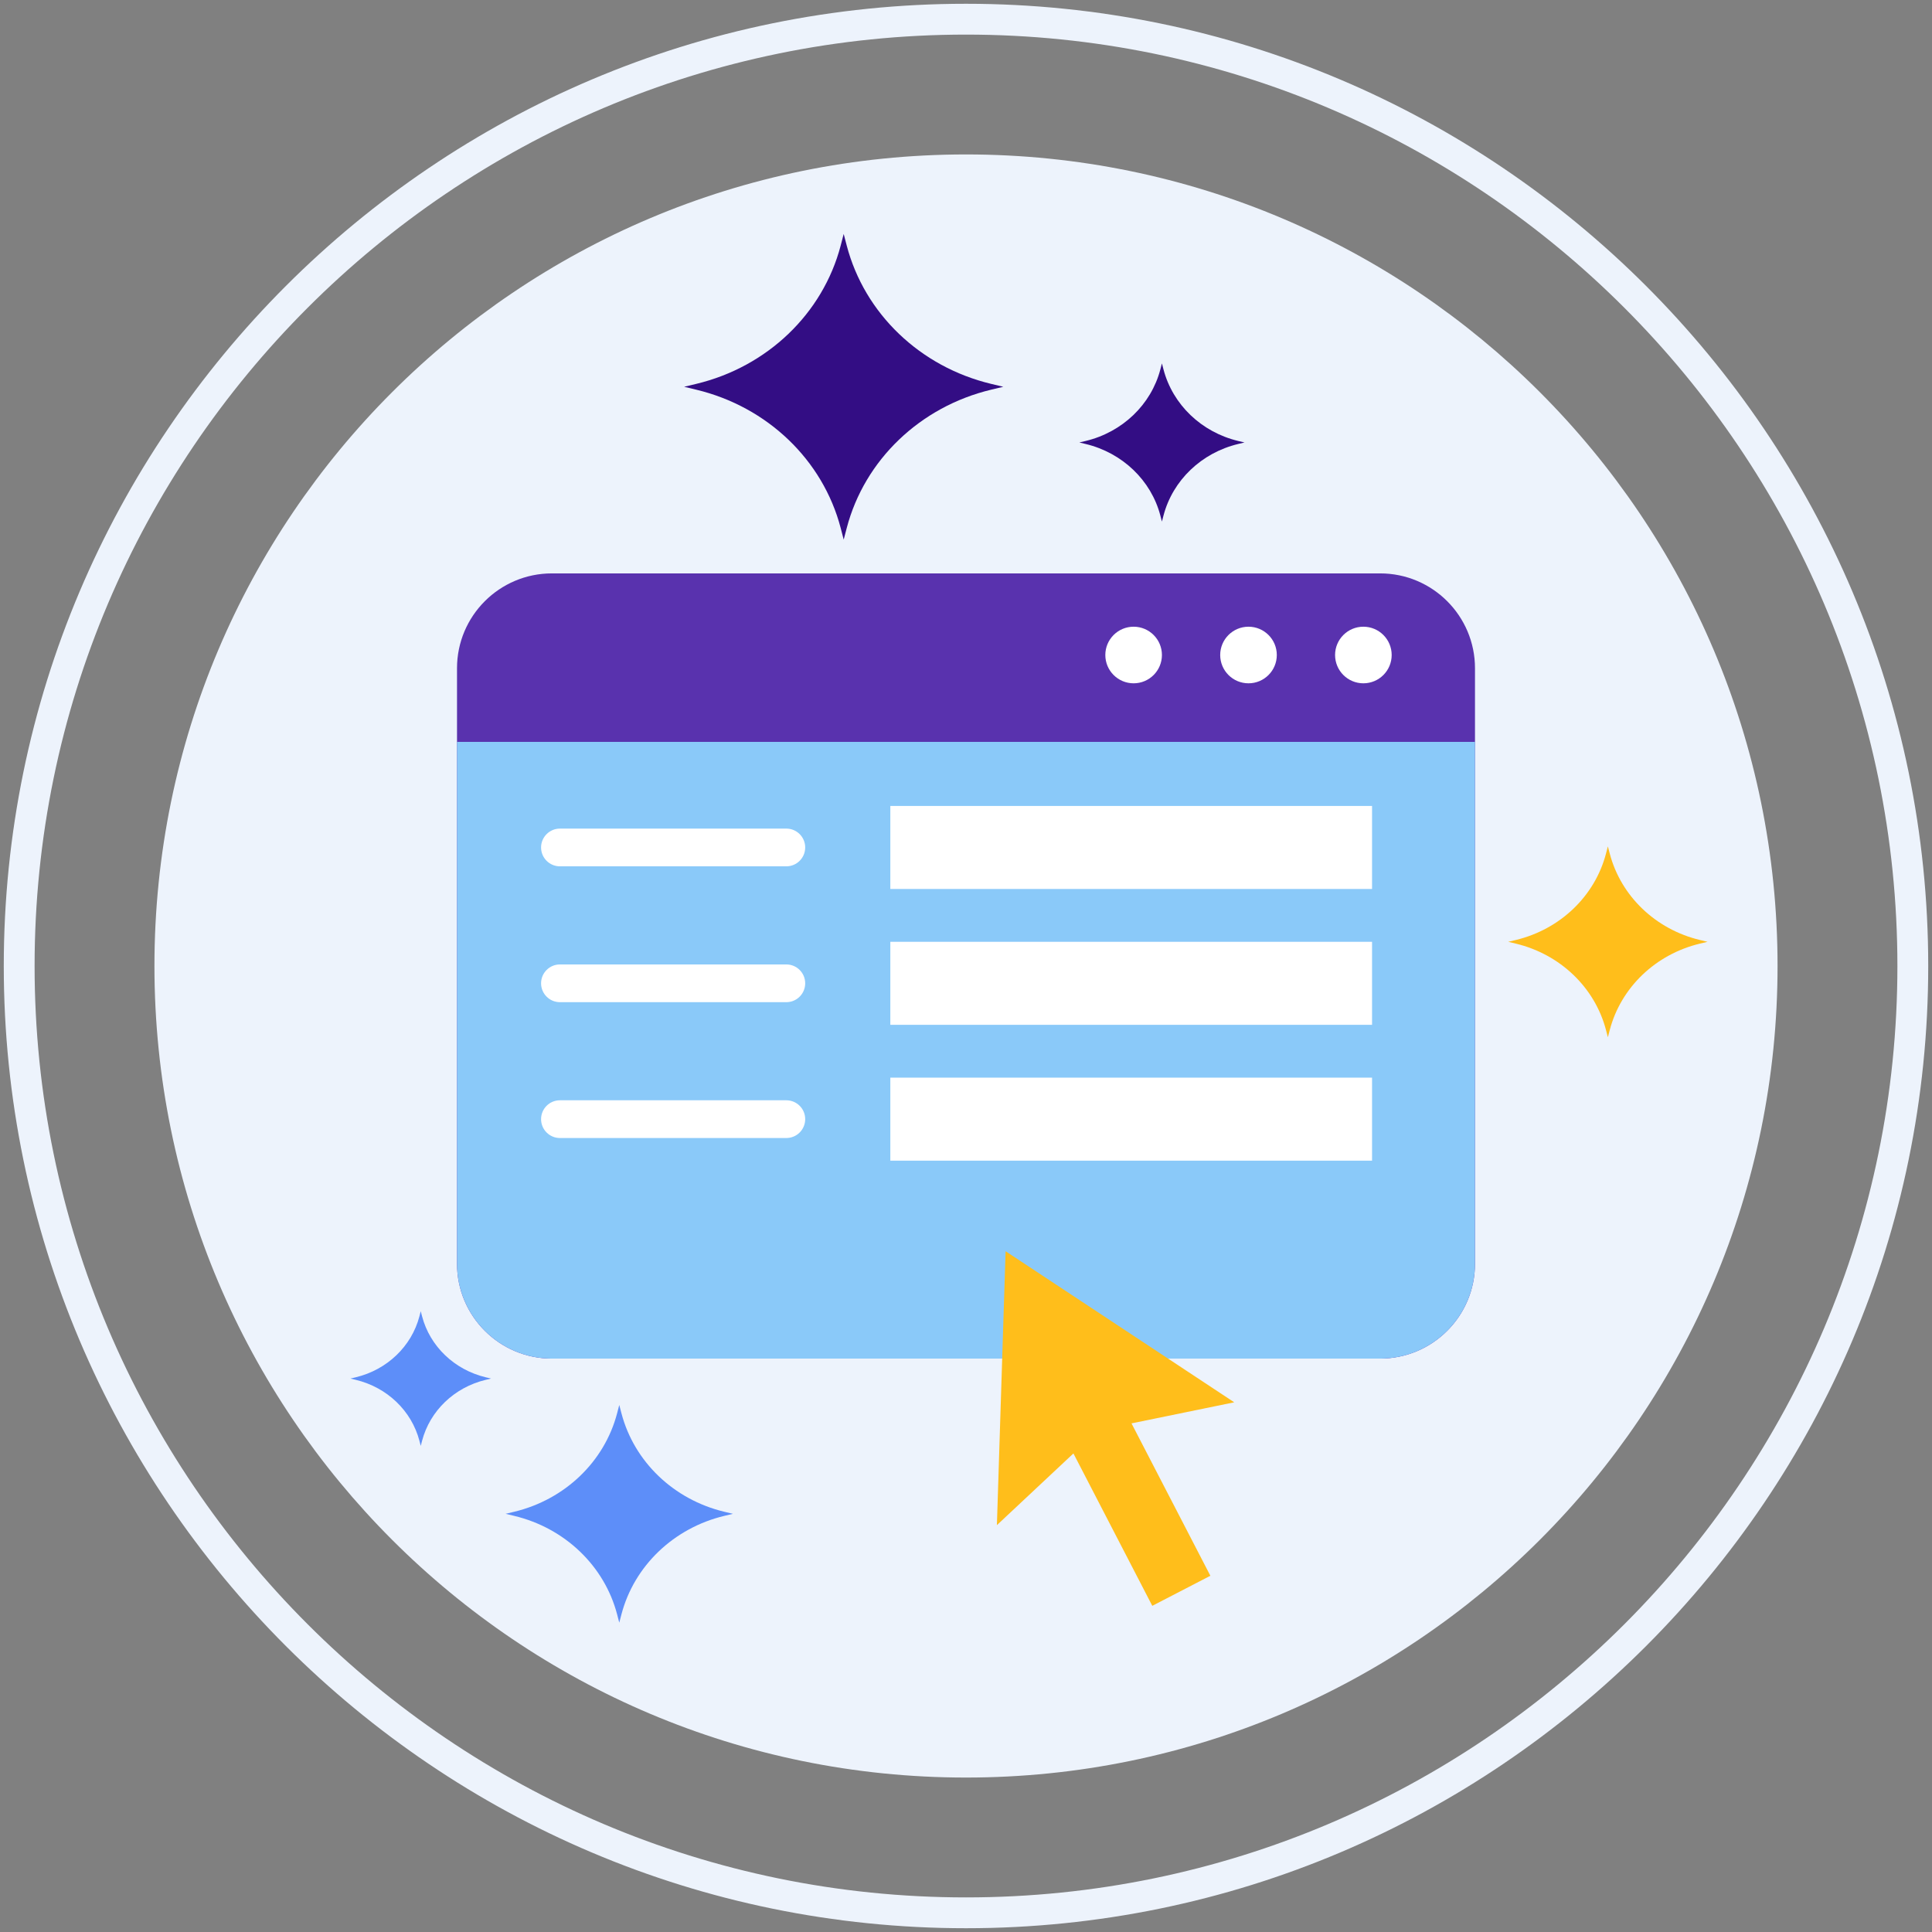 <?xml version="1.0" encoding="utf-8"?>
<!-- Generator: Adobe Illustrator 22.0.1, SVG Export Plug-In . SVG Version: 6.00 Build 0)  -->
<svg version="1.1" id="Layer_1" xmlns="http://www.w3.org/2000/svg" xmlns:xlink="http://www.w3.org/1999/xlink" x="0px" y="0px"
	 viewBox="0 0 512 512" style="enable-background:new 0 0 512 512;" xml:space="preserve">
<rect x="0" y="0" width="512" height="512" fill="#808080" stroke="none"/>
<style type="text/css">
	.st0{fill:#330D84;}
	.st1{fill:#EDF3FC;}
	.st2{fill:#5932AE;}
	.st3{fill:#FFFFFF;}
	.st4{fill:#FFE37B;}
	.st5{fill:#5D8EF9;}
	.st6{fill:#8C7BFD;}
	.st7{fill:#8AC9F9;}
	.st8{fill:#FFBE1B;}
	.st9{fill:#6857E5;}
</style>
<g>
	<g>
		<g>
			<path class="st1" d="M255.999,40.928c-118.778,0-215.071,96.294-215.071,215.074c0,118.776,96.293,215.068,215.071,215.068
				c118.778,0,215.071-96.292,215.071-215.068C471.07,137.222,374.777,40.928,255.999,40.928z"/>
		</g>
	</g>
	<g>
		<g>
			<path class="st1" d="M255.999,1C115.391,1,1,115.392,1,256.002C1,396.609,115.391,511,255.999,511S511,396.609,511,256.002
				C511,115.392,396.607,1,255.999,1z M255.999,502.832c-136.103,0-246.83-110.728-246.83-246.83
				c0-136.104,110.727-246.833,246.83-246.833c136.102,0,246.832,110.729,246.832,246.833
				C502.831,392.104,392.101,502.832,255.999,502.832z"/>
		</g>
	</g>
	<g>
		<g>
			<path class="st2" d="M365.738,151.955H146.267c-13.893,0-25.155,11.262-25.155,25.148v157.789
				c0,13.892,11.263,25.152,25.155,25.152h219.472c13.891,0,25.15-11.261,25.15-25.152V177.104
				C390.889,163.217,379.629,151.955,365.738,151.955z"/>
		</g>
	</g>
	<g>
		<g>
			<circle class="st3" cx="300.422" cy="173.584" r="7.5"/>
		</g>
	</g>
	<g>
		<g>
			<path class="st3" d="M330.866,166.084c-4.144,0-7.501,3.357-7.501,7.5s3.356,7.5,7.501,7.5c4.141,0,7.501-3.357,7.501-7.5
				S335.007,166.084,330.866,166.084z"/>
		</g>
	</g>
	<g>
		<g>
			<path class="st3" d="M361.308,166.084c-4.142,0-7.499,3.357-7.499,7.5s3.358,7.5,7.499,7.5c4.145,0,7.501-3.357,7.501-7.5
				S365.452,166.084,361.308,166.084z"/>
		</g>
	</g>
	<g>
		<g>
			<path class="st7" d="M121.111,196.602v138.291c0,13.892,11.263,25.152,25.155,25.152h219.472c13.891,0,25.15-11.261,25.15-25.152
				V196.602H121.111z"/>
		</g>
	</g>
	<g>
		<g>
			<path class="st3" d="M208.386,219.587h-59.995c-2.761,0-5,2.239-5,5s2.239,5,5,5h59.995c2.761,0,5-2.239,5-5
				S211.147,219.587,208.386,219.587z"/>
		</g>
	</g>
	<g>
		<g>
			<rect x="235.947" y="213.587" class="st3" width="127.661" height="22"/>
		</g>
	</g>
	<g>
		<g>
			<path class="st3" d="M208.386,255.587h-59.995c-2.761,0-5,2.239-5,5s2.239,5,5,5h59.995c2.761,0,5-2.239,5-5
				S211.147,255.587,208.386,255.587z"/>
		</g>
	</g>
	<g>
		<g>
			<rect x="235.947" y="249.587" class="st3" width="127.661" height="22"/>
		</g>
	</g>
	<g>
		<g>
			<path class="st3" d="M208.386,291.587h-59.995c-2.761,0-5,2.239-5,5s2.239,5,5,5h59.995c2.761,0,5-2.239,5-5
				S211.147,291.587,208.386,291.587z"/>
		</g>
	</g>
	<g>
		<g>
			<rect x="235.947" y="285.587" class="st3" width="127.661" height="22"/>
		</g>
	</g>
	<g>
		<g>
			<polygon class="st8" points="327.083,371.626 266.491,331.587 264.189,404.177 284.468,385.178 305.368,425.561 320.762,417.594 
				299.862,377.211 			"/>
		</g>
	</g>
	<g>
		<g>
			<path class="st0" d="M328.138,116.864c-9.746-2.34-17.353-9.632-19.801-18.963l-0.418-1.595l-0.413,1.595
				c-2.446,9.331-10.057,16.624-19.806,18.963l-1.66,0.397l1.66,0.398c9.749,2.339,17.36,9.629,19.806,18.963l0.413,1.594
				l0.418-1.594c2.448-9.334,10.055-16.624,19.801-18.963l1.667-0.398L328.138,116.864z"/>
		</g>
	</g>
	<g>
		<g>
			<path class="st0" d="M262.664,101.732c-18.836-4.522-33.538-18.616-38.27-36.65L223.587,62l-0.799,3.083
				c-4.727,18.034-19.437,32.128-38.28,36.65L181.3,102.5l3.208,0.77c18.843,4.521,33.552,18.61,38.28,36.649l0.799,3.081
				l0.807-3.081c4.732-18.039,19.434-32.129,38.27-36.649l3.222-0.77L262.664,101.732z"/>
		</g>
	</g>
	<g>
		<g>
			<path class="st8" d="M450.502,249.108c-11.762-2.824-20.943-11.625-23.897-22.886l-0.504-1.925l-0.499,1.925
				c-2.952,11.261-12.137,20.062-23.904,22.886l-2.003,0.479l2.003,0.481c11.766,2.823,20.952,11.621,23.904,22.886l0.499,1.923
				l0.504-1.923c2.955-11.265,12.135-20.063,23.897-22.886l2.012-0.481L450.502,249.108z"/>
		</g>
	</g>
	<g>
		<g>
			<path class="st5" d="M191.944,400.63c-13.415-3.221-23.886-13.259-27.257-26.103l-0.575-2.196l-0.569,2.196
				c-3.367,12.844-13.844,22.882-27.264,26.103l-2.285,0.546l2.285,0.548c13.42,3.22,23.897,13.255,27.264,26.103l0.569,2.194
				l0.575-2.194c3.37-12.848,13.841-22.883,27.257-26.103l2.295-0.548L191.944,400.63z"/>
		</g>
	</g>
	<g>
		<g>
			<path class="st5" d="M128.718,364.994c-8.299-1.993-14.777-8.203-16.862-16.149l-0.355-1.358l-0.352,1.358
				c-2.083,7.946-8.564,14.156-16.867,16.149l-1.413,0.338l1.413,0.339c8.302,1.992,14.784,8.2,16.867,16.148l0.352,1.357
				l0.355-1.357c2.085-7.948,8.563-14.156,16.862-16.148l1.42-0.339L128.718,364.994z"/>
		</g>
	</g>
</g>
</svg>
